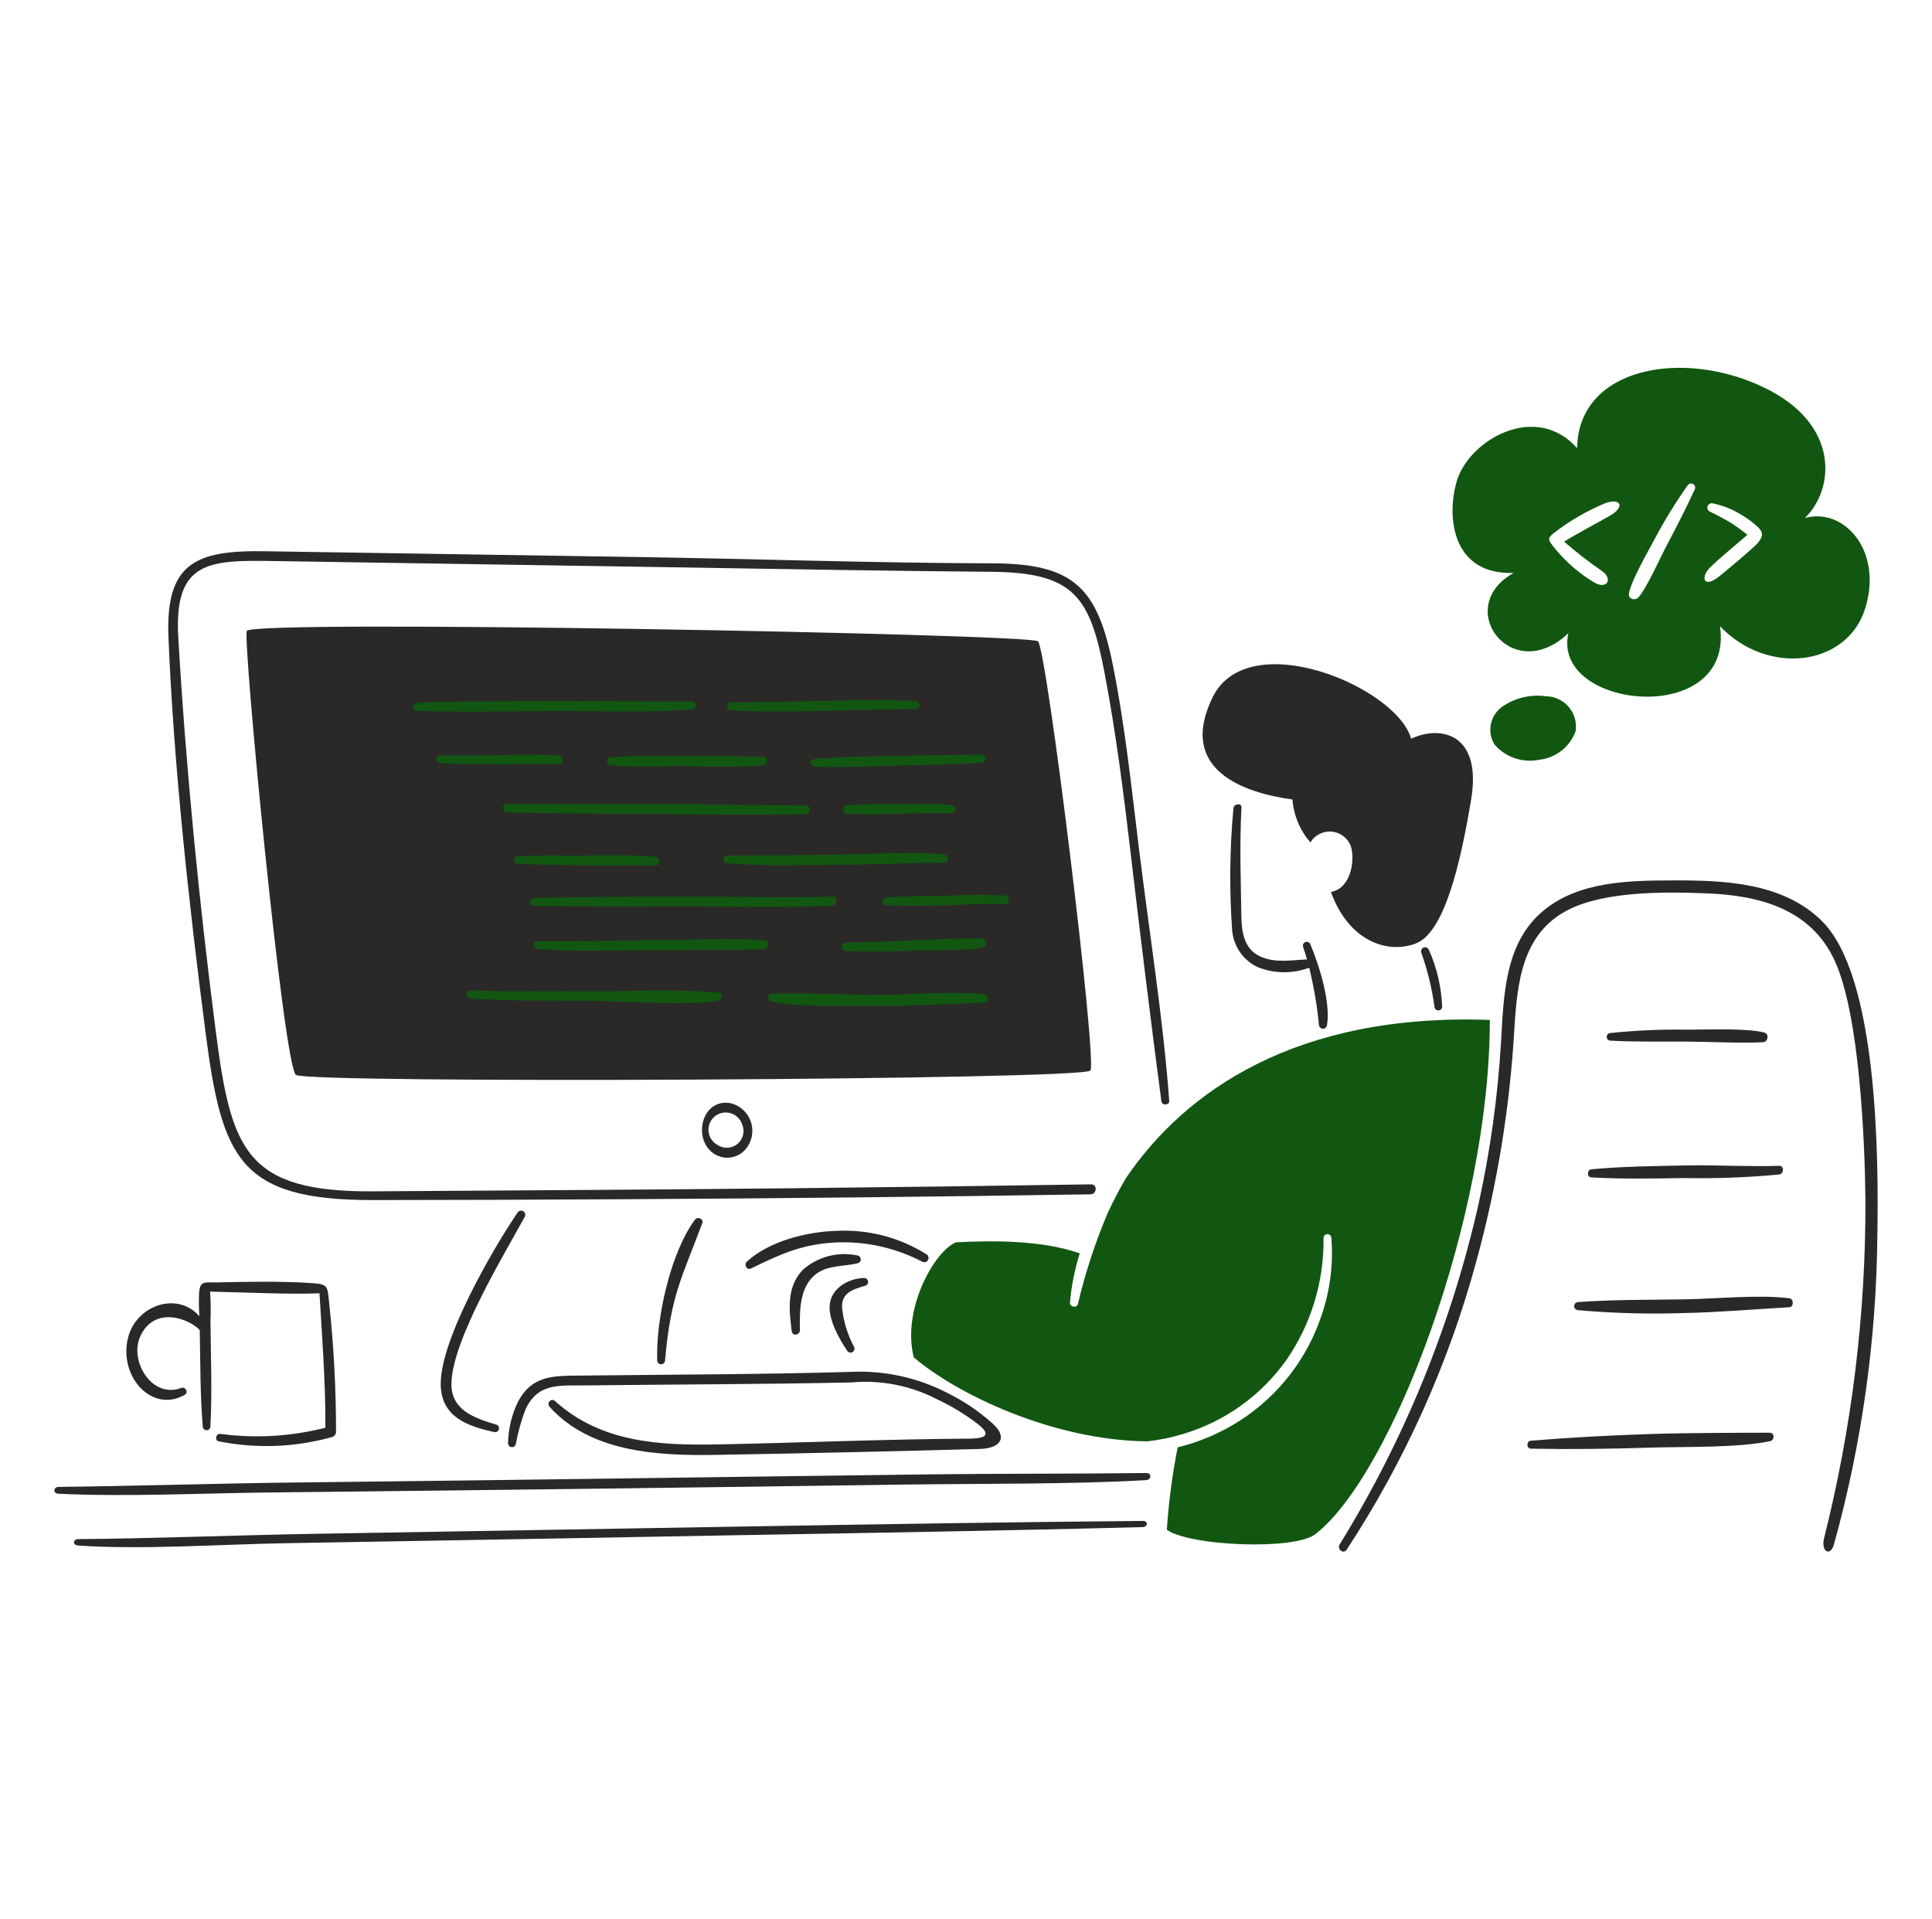 <svg width="151" height="150" viewBox="0 0 151 150" fill="none" xmlns="http://www.w3.org/2000/svg">
<path d="M57.094 86.214C55.015 85.845 54.215 88.554 55.451 89.868C55.65 90.085 55.897 90.251 56.172 90.355C56.447 90.459 56.743 90.498 57.035 90.467C57.328 90.437 57.609 90.339 57.857 90.18C58.105 90.022 58.312 89.808 58.463 89.556C58.65 89.257 58.764 88.917 58.794 88.565C58.824 88.214 58.77 87.86 58.636 87.533C58.502 87.207 58.292 86.917 58.024 86.687C57.756 86.458 57.437 86.295 57.094 86.214ZM56.086 89.483C55.891 89.379 55.724 89.228 55.601 89.045C55.478 88.861 55.401 88.65 55.379 88.43C55.356 88.21 55.388 87.988 55.471 87.783C55.555 87.579 55.687 87.397 55.857 87.256C56.026 87.114 56.228 87.016 56.445 86.971C56.661 86.925 56.886 86.934 57.098 86.996C57.31 87.057 57.504 87.17 57.663 87.324C57.821 87.478 57.94 87.669 58.007 87.879C58.117 88.138 58.142 88.425 58.076 88.698C58.01 88.971 57.858 89.216 57.643 89.396C57.427 89.576 57.159 89.681 56.879 89.697C56.598 89.713 56.32 89.638 56.086 89.483ZM102.15 74.979C100.908 75.035 99.646 75.288 98.475 74.739C97.208 74.146 97.036 72.795 97.02 71.541C96.983 68.826 96.87 66.078 97.03 63.104C97.051 62.729 96.444 62.81 96.404 63.146C96.109 66.32 96.075 69.513 96.302 72.693C96.35 73.307 96.559 73.898 96.909 74.405C97.258 74.912 97.736 75.318 98.293 75.581C99.584 76.099 101.021 76.116 102.324 75.629C102.688 77.105 102.943 78.607 103.087 80.121C103.097 80.196 103.134 80.265 103.191 80.316C103.247 80.367 103.32 80.395 103.396 80.396C103.472 80.397 103.546 80.371 103.604 80.322C103.663 80.273 103.701 80.205 103.714 80.13C104.014 78.335 103.114 75.459 102.407 73.785C102.376 73.714 102.319 73.658 102.247 73.628C102.176 73.598 102.095 73.597 102.023 73.625C101.951 73.653 101.892 73.708 101.859 73.779C101.827 73.849 101.823 73.93 101.848 74.003C101.957 74.325 102.058 74.651 102.15 74.979ZM111.67 74.211C111.635 74.137 111.574 74.08 111.498 74.051C111.422 74.021 111.338 74.022 111.263 74.053C111.188 74.084 111.128 74.143 111.095 74.218C111.062 74.292 111.059 74.376 111.087 74.452C111.577 75.846 111.926 77.286 112.127 78.75C112.147 78.819 112.191 78.877 112.251 78.916C112.311 78.955 112.382 78.971 112.453 78.962C112.523 78.953 112.588 78.919 112.636 78.867C112.684 78.814 112.712 78.746 112.714 78.675C112.657 77.134 112.302 75.618 111.67 74.211ZM89.588 115.119C84.37 115.186 77.998 115.158 72.979 115.22C56.416 115.425 39.853 115.677 23.291 115.857C17.202 115.924 10.492 116.14 4.572 116.204C4.164 116.208 4.127 116.718 4.558 116.738C9.941 116.991 15.733 116.695 21.163 116.638C37.726 116.463 54.29 116.257 70.854 116.019C76.474 115.944 83.992 116.003 89.572 115.674C89.992 115.65 90.041 115.113 89.588 115.119ZM6.097 120.785C11.025 121.132 17.371 120.688 22.357 120.604C33.822 120.41 45.286 120.206 56.75 119.994C67.237 119.812 79.075 119.619 89.32 119.344C89.719 119.333 89.752 118.86 89.331 118.863C78.906 118.949 67.339 119.145 56.931 119.319C46.099 119.499 35.268 119.684 24.436 119.873C18.847 119.97 11.44 120.248 6.112 120.285C5.698 120.288 5.656 120.754 6.097 120.785ZM16.447 103.304C16.485 102.517 16.476 101.729 16.42 100.943C18.919 100.988 22.54 101.176 24.97 101.073C25.129 103.813 25.458 108.078 25.432 111.579C22.746 112.265 19.953 112.429 17.206 112.059C16.877 112.029 16.75 112.564 17.089 112.641C20.018 113.229 23.045 113.117 25.923 112.315C26.013 112.297 26.095 112.249 26.156 112.181C26.218 112.112 26.255 112.025 26.263 111.933C26.266 108.573 26.088 105.216 25.732 101.874C25.572 100.381 25.683 100.355 24.029 100.256C21.759 100.12 19.129 100.175 16.889 100.223C16.02 100.241 15.639 100.073 15.565 100.991C15.533 101.616 15.539 102.242 15.583 102.866C13.887 100.916 10.738 101.979 10.042 104.421C9.171 107.475 11.842 110.518 14.46 108.996C14.753 108.825 14.497 108.34 14.16 108.471C11.869 109.336 10.088 106.354 10.962 104.442C12.087 101.973 14.862 103.107 15.612 103.952C15.661 106.468 15.642 109.013 15.849 111.519C15.859 111.59 15.895 111.654 15.948 111.701C16.001 111.747 16.07 111.774 16.141 111.775C16.212 111.776 16.281 111.752 16.336 111.707C16.391 111.662 16.428 111.599 16.441 111.529C16.59 108.814 16.475 106.029 16.45 103.304H16.447ZM75.755 112.432C69.235 112.473 62.697 112.752 56.173 112.882C51.567 112.974 46.985 112.752 43.374 109.492C43.074 109.221 42.692 109.656 42.955 109.947C46.188 113.535 51.515 113.781 56 113.7C62.857 113.582 69.733 113.432 76.588 113.238C78.169 113.193 78.838 112.354 77.538 111.213C76.508 110.294 75.36 109.517 74.125 108.901C71.801 107.684 69.196 107.101 66.575 107.212C59.6 107.417 52.325 107.423 45.238 107.504C43.191 107.526 41.563 107.504 40.478 109.563C39.995 110.563 39.732 111.655 39.708 112.766C39.702 112.845 39.726 112.923 39.776 112.984C39.827 113.045 39.898 113.085 39.977 113.095C40.055 113.104 40.135 113.083 40.198 113.036C40.261 112.989 40.304 112.919 40.318 112.841C40.483 111.934 40.731 111.045 41.058 110.184C42.021 108.03 43.766 108.297 45.748 108.273C52.672 108.188 59.623 108.19 66.541 108.04C68.838 107.831 71.147 108.28 73.198 109.336C74.338 109.867 75.418 110.52 76.416 111.286C77.653 112.236 76.804 112.425 75.757 112.432H75.755ZM41.012 95.096C41.053 95.023 41.063 94.937 41.042 94.856C41.021 94.775 40.969 94.706 40.898 94.662C40.827 94.618 40.742 94.604 40.66 94.621C40.578 94.639 40.506 94.687 40.459 94.756C38.551 97.557 34.355 104.759 34.446 108.264C34.51 110.733 36.523 111.459 38.618 111.913C38.695 111.935 38.778 111.926 38.848 111.888C38.918 111.849 38.97 111.784 38.992 111.707C39.014 111.63 39.005 111.548 38.967 111.478C38.928 111.408 38.863 111.356 38.786 111.333C37.077 110.833 35.23 110.191 35.282 108.096C35.366 104.659 39.457 97.965 41.012 95.096ZM54.312 95.325C52.388 97.926 51.264 103.091 51.364 106.31C51.363 106.389 51.393 106.465 51.446 106.522C51.5 106.58 51.573 106.615 51.652 106.62C51.73 106.625 51.807 106.6 51.868 106.55C51.929 106.5 51.968 106.428 51.977 106.35C52.419 101.258 53.258 99.951 54.884 95.602C55.016 95.25 54.521 95.042 54.312 95.325V95.325ZM72.441 98.044C70.324 96.706 67.844 96.059 65.344 96.195C63.057 96.264 60.126 96.99 58.373 98.595C58.121 98.826 58.36 99.295 58.699 99.131C60.97 98.032 62.653 97.229 65.32 97.101C67.681 96.996 70.027 97.522 72.118 98.625C72.193 98.654 72.276 98.655 72.352 98.627C72.428 98.599 72.492 98.545 72.531 98.475C72.57 98.404 72.583 98.322 72.566 98.243C72.55 98.164 72.505 98.093 72.441 98.044ZM67 98.113C66.253 97.957 65.481 97.977 64.743 98.171C64.006 98.365 63.323 98.728 62.75 99.231C61.46 100.599 61.669 102.331 61.878 104.031C61.93 104.455 62.531 104.35 62.521 103.943C62.491 102.604 62.48 100.884 63.471 99.843C64.441 98.823 65.79 99.027 67.003 98.731C67.079 98.722 67.148 98.685 67.198 98.627C67.249 98.57 67.276 98.497 67.275 98.421C67.275 98.344 67.247 98.271 67.196 98.215C67.145 98.158 67.075 98.122 67 98.113ZM67.544 99.877C66.368 99.891 65.035 100.627 64.858 101.882C64.693 103.048 65.571 104.623 66.216 105.564C66.258 105.632 66.325 105.68 66.403 105.7C66.48 105.719 66.562 105.707 66.631 105.667C66.7 105.627 66.75 105.562 66.772 105.485C66.794 105.409 66.785 105.326 66.748 105.256C66.249 104.319 65.933 103.295 65.817 102.239C65.728 101.025 66.682 100.759 67.63 100.481C67.7 100.459 67.759 100.413 67.798 100.351C67.838 100.289 67.853 100.215 67.843 100.143C67.833 100.07 67.797 100.004 67.742 99.955C67.688 99.906 67.617 99.879 67.544 99.877ZM137.894 80.695C136.519 80.337 133.403 80.47 131.85 80.47C129.83 80.437 127.811 80.527 125.803 80.739C125.735 80.755 125.676 80.794 125.634 80.849C125.592 80.903 125.57 80.971 125.572 81.04C125.574 81.109 125.6 81.175 125.645 81.227C125.69 81.28 125.752 81.315 125.82 81.327C127.827 81.438 129.849 81.39 131.859 81.402C133.456 81.411 136.451 81.548 137.82 81.447C138.182 81.424 138.294 80.799 137.893 80.695H137.894ZM139.07 91.113C136.468 91.188 134.203 91.033 131.763 91.081C129.307 91.129 126.83 91.156 124.384 91.381C124.032 91.413 124.009 91.995 124.372 92.016C126.799 92.154 129.247 92.103 131.677 92.067C134.141 92.115 136.605 92.022 139.059 91.788C139.429 91.74 139.464 91.101 139.069 91.113H139.07ZM139.85 101.463C137.515 101.163 134.114 101.504 131.645 101.545C128.875 101.591 126.095 101.559 123.331 101.76C123.25 101.765 123.174 101.801 123.118 101.86C123.063 101.919 123.032 101.998 123.033 102.079C123.034 102.16 123.066 102.237 123.122 102.296C123.179 102.354 123.256 102.388 123.337 102.391C126.102 102.636 128.881 102.711 131.656 102.616C134.022 102.578 137.431 102.301 139.855 102.162C140.197 102.146 140.217 101.511 139.85 101.464V101.463ZM138.327 111.969C135.689 111.974 131.748 111.981 129.003 112.071C125.872 112.174 122.754 112.336 119.634 112.596C119.287 112.626 119.295 113.209 119.649 113.216C122.758 113.274 125.86 113.235 128.97 113.135C131.735 113.046 135.757 113.169 138.345 112.629C138.709 112.556 138.71 111.97 138.326 111.971L138.327 111.969ZM81.125 50.115C81.812 50.687 85.771 82.919 85.223 83.664C84.675 84.408 24.103 84.694 23.131 84.007C22.158 83.32 18.95 49.867 19.291 49.304C19.837 48.408 80.434 49.542 81.121 50.115H81.125ZM34.625 67.665C34.02 67.7 33.414 67.704 32.809 67.676C31.29 67.556 31.105 66.903 32.707 66.689C33.354 66.621 34.005 66.588 34.657 66.59C36.058 66.558 36.164 67.619 34.623 67.665H34.625ZM31.561 62.85C32.457 62.732 33.363 62.718 34.261 62.808C35.161 62.908 35.236 63.96 34.163 63.88C33.375 63.821 32.658 63.843 31.902 63.851C30.188 63.868 30.636 63.039 31.563 62.85H31.561ZM25.741 54.709C26.512 54.625 27.286 54.579 28.06 54.573C29.437 54.534 29.219 55.548 28.403 55.629C27.474 55.719 26.538 55.714 25.609 55.614C25.104 55.533 25.009 54.804 25.741 54.709ZM26.154 59.149C27.064 58.9 28.01 58.803 28.952 58.863C29.339 58.851 30.178 58.756 30.186 59.364C30.193 59.994 29.335 59.928 28.93 59.94C28.192 59.962 27.18 59.96 26.455 59.913C25.948 59.881 25.652 59.363 26.151 59.149H26.154ZM31.329 78.327C30.265 78.439 29.194 78.46 28.127 78.39C28.028 78.37 27.937 78.318 27.87 78.242C27.803 78.166 27.763 78.07 27.756 77.968C27.749 77.867 27.775 77.766 27.83 77.681C27.886 77.596 27.968 77.532 28.063 77.498C29.149 77.367 30.242 77.306 31.335 77.316C32.641 77.247 32.845 78.189 31.329 78.327ZM32.656 70.002C33.554 69.853 34.464 69.784 35.375 69.794C36.871 69.746 36.989 70.815 35.375 70.869C34.462 70.945 33.544 70.931 32.633 70.829C32.544 70.801 32.466 70.745 32.411 70.669C32.357 70.593 32.329 70.501 32.331 70.407C32.334 70.314 32.367 70.224 32.426 70.151C32.485 70.078 32.566 70.026 32.657 70.004L32.656 70.002ZM36.664 74.222C35.752 74.452 34.806 74.522 33.869 74.428C32.624 74.38 32.201 73.586 33.405 73.494C34.354 73.403 35.307 73.366 36.26 73.381C36.907 73.421 37.754 73.796 36.664 74.223V74.222ZM85.282 92.559C77.452 92.681 69.622 92.783 61.792 92.865C50.917 92.979 40.042 93.031 29.167 93.105C19.151 93.172 18.055 89.829 16.858 80.547C15.563 70.515 14.518 59.911 13.933 49.789C13.585 43.765 16.416 43.767 21.524 43.848C31.606 44.007 41.687 44.165 51.769 44.321C60.348 44.46 68.876 44.616 77.511 44.688C83.984 44.742 85.202 46.669 86.341 52.652C87.208 57.206 87.808 61.895 88.355 66.574C89.105 72.979 89.98 80.085 90.772 86.079C90.817 86.42 91.411 86.385 91.385 86.03C90.907 79.595 89.818 72.8 89.023 66.351C88.433 61.57 87.928 56.684 86.977 51.96C85.773 45.984 83.967 44.043 77.602 44.026C68.308 44.001 59.011 43.676 49.719 43.53C40.032 43.377 30.344 43.227 20.656 43.08C15.271 43.001 12.931 44.019 13.167 49.806C13.57 59.753 14.787 70.853 16.071 80.737C17.346 90.544 18.714 93.795 29.13 93.787C35.595 93.782 42.06 93.761 48.526 93.723C60.763 93.66 72.998 93.532 85.232 93.339C85.735 93.334 85.786 92.55 85.282 92.559V92.559ZM110.29 57.729C112.723 56.612 115.815 57.442 114.985 62.454C114.154 67.465 112.895 72.873 110.662 73.732C108.43 74.591 105.403 73.542 104.023 69.706C105.625 69.421 105.91 67.177 105.58 66.137C105.465 65.826 105.265 65.553 105.002 65.351C104.739 65.148 104.425 65.024 104.095 64.992C103.765 64.96 103.432 65.022 103.136 65.171C102.839 65.319 102.591 65.548 102.418 65.832C101.599 64.897 101.107 63.721 101.016 62.482C97.209 61.965 92 60.162 94.775 54.495C97.55 48.827 109.145 53.664 110.29 57.729V57.729ZM104.348 55.761C102.948 55.212 101.485 54.841 99.992 54.657C98.611 54.576 96.824 54.896 96.522 56.512C96.452 56.887 95.947 56.709 95.922 56.403C95.772 54.471 97.852 53.628 99.454 53.613C101.266 53.599 103.454 54.036 104.871 55.233C105.258 55.56 104.941 55.95 104.348 55.761V55.761ZM142.377 71.961C139.318 68.969 134.815 68.796 130.793 68.805C127.359 68.812 123.388 68.862 120.607 71.187C117.577 73.721 117.528 77.848 117.313 81.472C117.061 85.717 116.474 89.936 115.56 94.089C113.438 103.5 109.769 112.493 104.703 120.703C104.478 121.073 105.003 121.485 105.251 121.113C109.793 114.185 113.212 106.584 115.381 98.59C117.008 92.664 118.005 86.582 118.355 80.447C118.58 76.847 118.944 72.951 122.555 71.112C125.469 69.627 130.167 69.692 133.401 69.818C137.498 69.978 141.524 71.025 143.391 75.068C145.341 79.295 145.75 89.142 145.798 93.779C145.827 102.695 144.74 111.579 142.561 120.224C142.312 121.281 143.059 121.665 143.335 120.706C145.516 112.843 146.656 104.727 146.728 96.567C146.83 90.516 146.784 76.275 142.377 71.962V71.961Z" fill="#2A2928"/>
<path d="M123.147 57.139C122.928 57.746 122.541 58.278 122.033 58.675C121.524 59.071 120.913 59.316 120.271 59.38C119.642 59.505 118.991 59.462 118.384 59.254C117.777 59.046 117.236 58.681 116.816 58.197C116.514 57.716 116.41 57.136 116.526 56.58C116.642 56.023 116.97 55.533 117.439 55.214C118.432 54.531 119.645 54.246 120.837 54.416C121.176 54.42 121.509 54.497 121.815 54.642C122.121 54.786 122.393 54.994 122.612 55.252C122.831 55.51 122.992 55.812 123.084 56.138C123.177 56.463 123.198 56.805 123.147 57.139ZM43.405 55.565C46.806 55.546 50.835 55.738 54.151 55.414C54.223 55.4 54.287 55.36 54.332 55.302C54.377 55.245 54.4 55.173 54.397 55.1C54.393 55.026 54.364 54.957 54.314 54.903C54.264 54.85 54.197 54.816 54.124 54.808C50.658 54.847 46.699 54.771 43.266 54.794C39.687 54.817 36.096 54.774 32.52 54.939C32.171 54.956 32.2 55.539 32.547 55.55C36.161 55.674 39.789 55.583 43.405 55.562V55.565ZM57.078 55.5C60.489 55.766 67.635 55.425 71.586 55.41C72.001 55.41 71.934 54.8 71.535 54.782C67.164 54.58 61.635 54.925 57.106 54.893C56.762 54.889 56.731 55.471 57.078 55.5ZM43.749 59.682C44.135 59.682 44.037 59.099 43.694 59.048C42.127 58.957 40.557 58.951 38.989 59.03C37.443 59.03 35.961 59.076 34.414 59.03C34.375 59.029 34.335 59.035 34.298 59.048C34.261 59.062 34.227 59.083 34.198 59.109C34.169 59.136 34.146 59.168 34.129 59.204C34.113 59.24 34.103 59.278 34.102 59.318C34.1 59.357 34.106 59.397 34.12 59.434C34.133 59.471 34.154 59.505 34.181 59.534C34.208 59.563 34.24 59.586 34.276 59.603C34.311 59.619 34.35 59.629 34.389 59.63C35.964 59.713 37.47 59.728 39.048 59.738C40.256 59.749 42.552 59.693 43.749 59.682ZM53.729 59.87C55.704 59.953 57.681 59.934 59.654 59.814C60.047 59.769 60.02 59.129 59.634 59.128C57.735 59.121 55.463 59.092 53.613 59.103C51.651 59.115 49.653 59.032 47.697 59.197C47.35 59.227 47.373 59.779 47.715 59.806C49.7 59.965 51.734 59.868 53.729 59.87ZM63.666 59.318C63.587 59.317 63.51 59.347 63.453 59.402C63.395 59.458 63.363 59.533 63.361 59.613C63.36 59.693 63.39 59.769 63.445 59.827C63.501 59.884 63.576 59.917 63.656 59.918C65.856 60.011 68.081 59.873 70.281 59.824C72.297 59.779 74.748 59.759 76.791 59.589C77.166 59.558 77.052 58.959 76.716 58.968C74.676 59.024 72.198 59.017 70.191 59.075C68.023 59.138 65.829 59.118 63.666 59.318ZM39.584 62.855C39.171 62.863 39.249 63.475 39.646 63.485C43.54 63.589 47.437 63.593 51.333 63.617C55.113 63.639 59.208 63.72 63.005 63.612C63.375 63.602 63.409 62.95 63.025 62.95C59.208 62.941 55.138 62.847 51.356 62.834C47.433 62.82 43.507 62.788 39.584 62.855ZM74.412 63.551C74.703 63.559 74.797 63.039 74.494 62.951C73.705 62.731 66.885 62.841 66.191 62.941C65.832 62.993 65.802 63.585 66.191 63.604C68.543 63.723 71.913 63.487 74.412 63.551ZM40.459 67.5C42.27 67.6 44.095 67.606 45.909 67.627C47.472 67.645 49.636 67.594 51.254 67.636C51.657 67.645 51.603 67.013 51.231 66.957C49.416 66.82 47.595 66.791 45.777 66.87C44.001 66.861 42.215 66.835 40.439 66.901C40.095 66.916 40.121 67.484 40.459 67.5ZM73.842 67.415C74.19 67.415 74.195 66.837 73.827 66.787C71.733 66.505 67.728 66.776 65.367 66.796C62.539 66.821 59.711 66.844 56.883 66.864C56.508 66.864 56.423 67.424 56.816 67.459C59.656 67.714 62.528 67.59 65.378 67.593C67.221 67.597 71.652 67.419 73.842 67.418V67.415ZM73.955 69.999C72.389 70.02 70.828 70.043 69.264 70.126C68.916 70.144 68.903 70.736 69.258 70.745C70.795 70.787 72.327 70.776 73.866 70.759C75.255 70.743 77.091 70.552 78.559 70.661C78.934 70.689 78.958 70.033 78.566 69.986C77.03 69.903 75.49 69.909 73.955 70.002V69.999ZM66.057 74.301C67.85 74.401 69.648 74.388 71.44 74.263C72.915 74.228 75.522 74.367 76.877 74.011C77.283 73.906 77.087 73.367 76.738 73.35C75.225 73.275 73.024 73.445 71.385 73.5C69.609 73.558 67.871 73.66 66.096 73.676C65.744 73.678 65.7 74.264 66.057 74.301ZM56.133 77.585C53.713 77.29 48.939 77.48 46.346 77.459C43.121 77.433 40.011 77.504 36.786 77.411C36.399 77.4 36.33 77.987 36.724 78.016C39.972 78.256 43.113 78.188 46.369 78.218C48.643 78.24 53.963 78.615 56.154 78.203C56.227 78.189 56.292 78.149 56.339 78.091C56.385 78.032 56.41 77.959 56.407 77.885C56.404 77.81 56.375 77.739 56.325 77.684C56.275 77.629 56.207 77.594 56.133 77.585ZM76.927 77.71C74.589 77.427 71.077 77.762 68.56 77.751C66.043 77.74 62.705 77.574 60.297 77.658C59.904 77.671 60.015 78.226 60.336 78.289C62.541 78.722 66.341 78.622 68.702 78.629C71.022 78.638 74.687 78.409 76.968 78.356C77.344 78.347 77.29 77.755 76.925 77.71H76.927ZM41.709 70.787C45.623 70.874 49.539 70.841 53.454 70.834C57.231 70.827 61.371 70.993 65.099 70.753C65.491 70.727 65.444 70.054 65.061 70.067C61.254 70.207 57.186 70.048 53.414 70.067C49.529 70.084 45.641 70.077 41.757 70.187C41.375 70.195 41.314 70.778 41.709 70.787ZM59.776 73.504C57.625 73.27 53.251 73.475 50.926 73.487C47.945 73.503 44.974 73.594 41.994 73.562C41.657 73.562 41.619 74.133 41.96 74.162C44.896 74.395 47.838 74.247 50.783 74.255C52.724 74.261 57.758 74.26 59.736 74.185C60.088 74.175 60.2 73.549 59.776 73.504ZM88.008 92.059C87.483 92.952 87.003 93.87 86.571 94.811C85.597 97.107 84.819 99.482 84.246 101.909C84.15 102.268 83.596 102.134 83.625 101.78C83.741 100.481 83.998 99.199 84.39 97.955C81.525 96.941 77.79 96.928 74.709 97.09C73.005 97.805 70.473 102.357 71.417 106.078C74.711 108.908 82.237 112.57 89.668 112.644C90.617 112.539 91.554 112.347 92.467 112.069C95.73 111.095 98.573 109.057 100.545 106.281C102.475 103.483 103.488 100.155 103.444 96.756C103.444 96.675 103.476 96.597 103.534 96.54C103.591 96.482 103.669 96.45 103.75 96.45C103.831 96.45 103.909 96.482 103.967 96.54C104.024 96.597 104.056 96.675 104.056 96.756C104.216 98.795 103.957 100.844 103.295 102.779C102.178 106.164 99.937 109.064 96.945 111C95.441 111.973 93.784 112.687 92.044 113.113C91.623 115.24 91.34 117.392 91.197 119.556C93 120.831 101.156 121.173 102.802 119.899C108.768 115.282 116.442 95.189 116.442 79.71C101.286 79.162 92.612 85.292 88.008 92.059ZM145.775 47.564C144.364 52.064 138.183 52.861 134.431 48.944C135.556 56.905 121.219 55.461 122.581 49.485C118.15 53.695 113.506 47.443 118.306 44.775C113.556 44.941 113.026 40.521 113.843 37.65C114.764 34.411 120.012 31.356 123.264 35.025C123.347 28.715 131.514 27.19 137.936 30.316C143.873 33.207 143.355 38.278 141.062 40.486C144.144 39.626 147.186 43.066 145.775 47.564ZM125.465 39.323C124.003 39.932 122.63 40.733 121.381 41.707C120.894 42.124 121.038 42.224 121.435 42.753C122.29 43.824 123.324 44.739 124.491 45.457C125.571 46.158 126.128 45.275 125.19 44.616C124.168 43.91 123.187 43.148 122.25 42.332C123.474 41.574 124.65 40.982 125.871 40.279C126.958 39.657 126.757 38.876 125.466 39.323H125.465ZM131.923 37.904C130.989 39.221 130.14 40.597 129.381 42.023C128.834 43.049 127.492 45.367 127.312 46.381C127.237 46.822 127.8 46.971 128.056 46.686C128.703 45.968 129.787 43.519 130.332 42.499C131.082 41.092 131.802 39.666 132.472 38.218C132.498 38.147 132.498 38.069 132.472 37.998C132.447 37.926 132.396 37.867 132.331 37.829C132.265 37.792 132.188 37.779 132.114 37.792C132.039 37.806 131.972 37.846 131.924 37.904H131.923ZM137.235 41.046C136.816 40.684 136.361 40.367 135.876 40.099C135.257 39.744 134.585 39.489 133.885 39.345C133.805 39.321 133.72 39.327 133.644 39.361C133.568 39.395 133.507 39.456 133.472 39.532C133.438 39.608 133.432 39.694 133.456 39.773C133.48 39.853 133.532 39.922 133.602 39.966C134.199 40.247 134.78 40.559 135.344 40.901C135.772 41.176 136.182 41.476 136.573 41.801C135.764 42.494 134.457 43.574 133.689 44.312C132.879 45.089 133.12 46.036 134.348 45.062C134.913 44.611 137.096 42.789 137.388 42.431C137.808 41.912 137.882 41.595 137.235 41.046H137.235Z" fill="#115711"/>
</svg>
